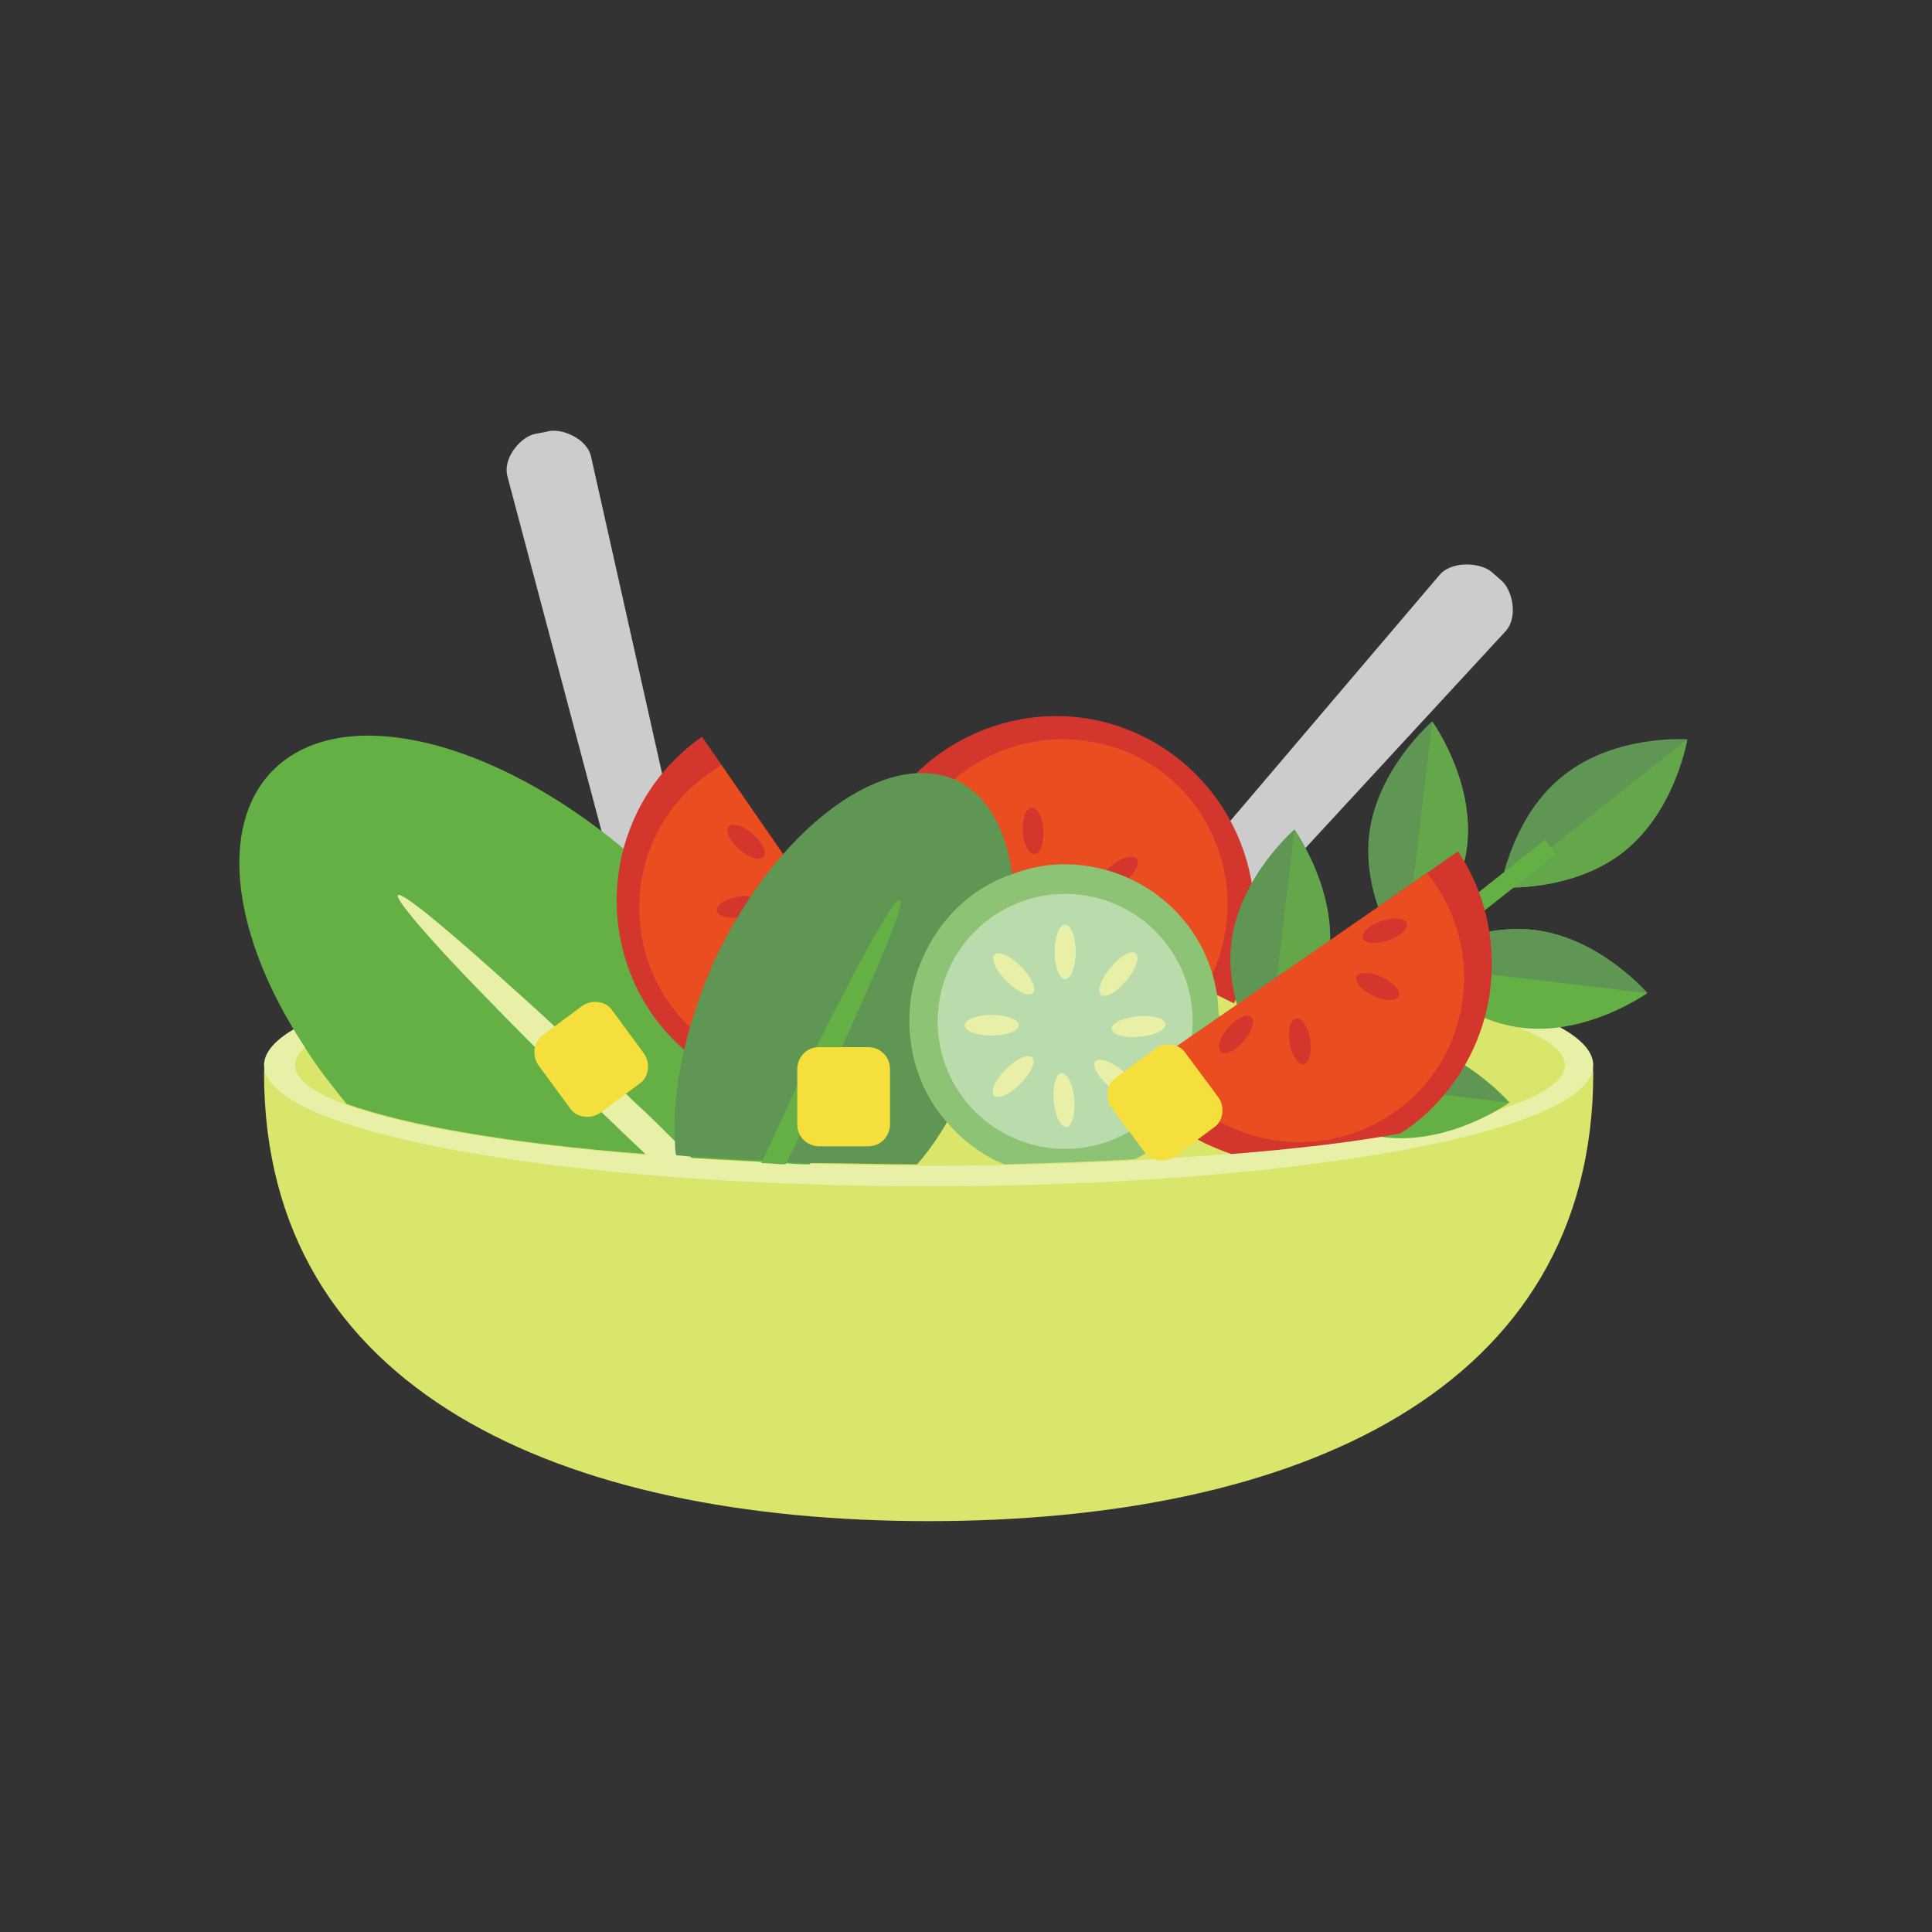 <?xml version="1.0" encoding="utf-8"?>
<!-- Generator: Adobe Illustrator 21.1.0, SVG Export Plug-In . SVG Version: 6.00 Build 0)  -->
<svg version="1.1" id="Layer_1" xmlns="http://www.w3.org/2000/svg" xmlns:xlink="http://www.w3.org/1999/xlink" x="0px" y="0px"
	 viewBox="0 0 150 150" style="enable-background:new 0 0 150 150;" xml:space="preserve">
<rect x="0" y="0" width="150" height="150" fill="#333333" stroke="none"/>
<style type="text/css">
	.st0{fill:#CCCCCC;}
	.st1{fill:#DAE56B;}
	.st2{fill:#E8F0A7;}
	.st3{fill:#64B044;}
	.st4{fill:#D3362D;}
	.st5{fill:#EA4D20;}
	.st6{fill:#5F9653;}
	.st7{fill:#8DC375;}
	.st8{fill:#BADBAC;}
	.st9{fill:#FFFFFF;}
	.st10{fill:#F5DF3C;}
	.st11{fill:#64A74A;}
</style>
<g>
	<path class="st0" d="M56.3,81.9c0.4,1.5-0.2,2.9-1.2,3.1l-1,0.2c-1,0.2-2.1-0.7-2.5-2.2L39.4,37c-0.4-1.5,1.1-3.1,2.1-3.3l1-0.2
		c1-0.3,3.1,0.5,3.4,2L56.3,81.9z"/>
	<path class="st0" d="M84.6,84c-1,1.1-2.5,1.5-3.2,0.8l-0.8-0.7c-0.8-0.7-0.6-2.2,0.4-3.3l30.8-36.2c1-1.1,3.2-0.9,4-0.2l0.8,0.7
		c0.8,0.7,1.3,2.8,0.3,3.9L84.6,84z"/>
	<path class="st1" d="M123.7,83.3c0,24.7-23.1,34.8-51.6,34.8c-28.5,0-51.6-10.1-51.6-34.8c0-5.2,23.1-9.4,51.6-9.4
		C100.6,73.9,123.7,78.1,123.7,83.3z"/>
	<path class="st2" d="M123.7,82.7c0,5.2-23.1,9.4-51.6,9.4c-28.5,0-51.6-4.2-51.6-9.4c0-5.2,23.1-9.4,51.6-9.4
		C100.6,73.3,123.7,77.5,123.7,82.7z"/>
	<path class="st1" d="M121.5,82.7c0,4.3-22.1,7.8-49.3,7.8c-27.2,0-49.3-3.5-49.3-7.8c0-4.3,22.1-7.8,49.3-7.8
		C99.4,74.9,121.5,78.4,121.5,82.7z"/>
	<g>
		<path class="st3" d="M62.9,90.4c-0.6,0-1.3,0-1.9-0.1c-0.6,0-1.3-0.1-1.9-0.1c-1.8-0.1-3.6-0.2-5.4-0.3c-0.4,0-0.9-0.1-1.3-0.1
			c-0.8-0.1-1.6-0.1-2.3-0.2c-10.3-0.8-18.5-2.2-23.2-3.9c-1.2-1.5-2.4-3-3.3-4.5c-5.5-8.4-6.7-16.9-2.5-21.3
			c5.7-5.9,19-2.1,29.9,8.3c1.8,1.8,3.5,3.6,4.9,5.5c0.4,0.5,0.7,0.9,1,1.4c2.2,3.2,3.9,6.4,4.9,9.4c0.3,0.9,0.5,1.8,0.7,2.6
			C62.8,88.3,62.9,89.4,62.9,90.4z"/>
		<path class="st2" d="M53.8,90c-0.4,0-0.9-0.1-1.3-0.1c-0.8-0.1-1.6-0.1-2.3-0.2c-0.8-0.8-1.7-1.6-2.5-2.4
			c-3.9-3.7-7.4-7.2-10.2-10.1c-4.3-4.4-6.9-7.5-6.6-7.7c0.3-0.3,3.9,2.7,9.1,7.4c2.8,2.5,6,5.5,9.3,8.7c1.1,1,2.1,2,3.1,3
			C52.8,89,53.3,89.5,53.8,90z"/>
	</g>
	<g>
		<path class="st4" d="M72.1,82.6c-7,4.8-16.6,3.1-21.5-3.9c-4.8-7-3.1-16.6,3.9-21.5L72.1,82.6z"/>
		<path class="st5" d="M69.7,81c-5.8,4-13.8,2.6-17.8-3.2c-4-5.8-2.6-13.8,3.2-17.8c0.3-0.2,0.6-0.4,0.9-0.6l14.5,21
			C70.2,80.6,70,80.8,69.7,81z"/>
		<ellipse transform="matrix(0.987 -0.163 0.163 0.987 -10.69 10.285)" class="st4" cx="57.4" cy="70.4" rx="1.8" ry="0.8"/>
		<ellipse transform="matrix(0.425 -0.905 0.905 0.425 -33.785 99.792)" class="st4" cx="61.7" cy="76.5" rx="1.8" ry="0.8"/>
		<ellipse transform="matrix(0.947 -0.321 0.321 0.947 -21.233 25.247)" class="st4" cx="66" cy="77" rx="0.8" ry="1.8"/>
		<ellipse transform="matrix(0.653 -0.757 0.757 0.653 -29.452 66.554)" class="st4" cx="58" cy="65.4" rx="0.8" ry="1.8"/>
	</g>
	<g>
		<path class="st4" d="M68.1,64.2c3.8-7.6,13.1-10.8,20.7-7c7.6,3.8,10.8,13.1,7,20.7L68.1,64.2z"/>
		<path class="st5" d="M71,64.5c3.1-6.3,10.8-8.9,17.2-5.8c6.3,3.1,8.9,10.8,5.8,17.2c-0.2,0.3-0.3,0.6-0.5,0.9L70.6,65.4
			C70.7,65.1,70.9,64.8,71,64.5z"/>
		<ellipse transform="matrix(0.785 -0.619 0.619 0.785 -23.35 68.37)" class="st4" cx="86.9" cy="67.8" rx="1.8" ry="0.8"/>
		
			<ellipse transform="matrix(0.998 -6.547195e-02 6.547195e-02 0.998 -4.053 5.39)" class="st4" cx="80.2" cy="64.5" rx="0.8" ry="1.8"/>
		<ellipse transform="matrix(0.674 -0.739 0.739 0.674 -24.035 77.827)" class="st4" cx="76.1" cy="66.1" rx="0.8" ry="1.8"/>
		<ellipse transform="matrix(0.205 -0.979 0.979 0.205 -0.322 144.441)" class="st4" cx="88.8" cy="72.4" rx="0.8" ry="1.8"/>
	</g>
	<g>
		<path class="st6" d="M78.7,70.2c0,1.3-0.1,2.7-0.3,4.1v0c0,0.2,0,0.4-0.1,0.6c-0.1,0.4-0.1,0.7-0.2,1.1c-0.2,0.9-0.4,1.9-0.7,2.8
			c-0.1,0.5-0.3,1-0.5,1.5c-0.4,1.1-0.9,2.3-1.4,3.4c-0.2,0.4-0.4,0.9-0.7,1.3c-0.4,0.7-0.7,1.4-1.2,2c-0.7,1.2-1.5,2.4-2.4,3.4
			c-2.8,0-5.5-0.1-8.2-0.1c-0.6,0-1.3,0-1.9-0.1c-0.6,0-1.3-0.1-1.9-0.1c-1.8-0.1-3.6-0.2-5.4-0.3c-0.4,0-0.9-0.1-1.3-0.1
			c-0.1-0.4-0.1-0.9-0.1-1.3c-0.2-3.8,0.8-8.5,2.8-13.2c0.1-0.3,0.3-0.7,0.5-1.1c0.1-0.1,0.1-0.3,0.2-0.4c4.9-9.8,13-15.6,18.4-13.1
			c2.4,1.2,3.8,3.8,4.3,7.3C78.7,68.7,78.7,69.5,78.7,70.2z"/>
		<path class="st3" d="M68.2,74.9c-1.3,3-3.1,7.1-5.3,11.6c-0.1,0.3-0.2,0.5-0.4,0.8c-0.5,1.1-1,2.1-1.5,3.1c-0.6,0-1.3-0.1-1.9-0.1
			c0.7-1.4,1.4-3,2.1-4.5c0.2-0.4,0.3-0.7,0.5-1.1c1.8-3.8,3.6-7.1,4.9-9.7c1.8-3.3,3-5.3,3.2-5.1C70.2,69.9,69.5,71.8,68.2,74.9z"
			/>
	</g>
	<g>
		<path class="st7" d="M94.8,79.3c0,0.5,0,1-0.1,1.5c0,0.2-0.1,0.4-0.1,0.6c-0.3,1.6-0.9,3.1-1.7,4.4c-0.4,0.6-0.8,1.2-1.4,1.7
			c-0.9,1-2.1,1.9-3.4,2.5c-3.2,0.2-6.6,0.3-10.1,0.4c-1.8-0.7-3.3-1.9-4.6-3.4c-1.8-2.1-2.8-4.8-2.8-7.8c0-1.6,0.3-3.1,0.9-4.5
			c1.3-3.2,3.8-5.7,7-6.8c1.3-0.5,2.7-0.8,4.1-0.8c5.4,0,10,3.5,11.5,8.4h0c0.3,1,0.5,2.1,0.5,3.2C94.8,79,94.8,79.2,94.8,79.3z"/>
		<circle class="st8" cx="82.7" cy="79.3" r="9.9"/>
		<ellipse class="st9" cx="82.7" cy="73.9" rx="0.8" ry="2.1"/>
		<ellipse class="st2" cx="82.7" cy="73.9" rx="0.8" ry="2.1"/>
		
			<ellipse transform="matrix(0.996 -8.962056e-02 8.962056e-02 0.996 -7.318 7.75)" class="st2" cx="82.6" cy="85.4" rx="0.8" ry="2.1"/>
		<ellipse class="st2" cx="77" cy="79.6" rx="2.1" ry="0.8"/>
		
			<ellipse transform="matrix(0.996 -8.957240e-02 8.957240e-02 0.996 -6.781 8.239)" class="st2" cx="88.4" cy="79.7" rx="2.1" ry="0.8"/>
		<ellipse transform="matrix(0.707 -0.707 0.707 0.707 -30.385 77.797)" class="st2" cx="78.7" cy="75.6" rx="0.8" ry="2.1"/>
		<ellipse transform="matrix(0.641 -0.767 0.767 0.641 -33.123 96.6)" class="st2" cx="86.7" cy="83.7" rx="0.8" ry="2.1"/>
		<ellipse transform="matrix(0.707 -0.707 0.707 0.707 -36.088 80.12)" class="st2" cx="78.7" cy="83.6" rx="2.1" ry="0.8"/>
		<ellipse transform="matrix(0.641 -0.767 0.767 0.641 -26.852 93.822)" class="st2" cx="86.9" cy="75.6" rx="2.1" ry="0.8"/>
	</g>
	<path class="st10" d="M69.1,87.3c0,0.9-0.7,1.7-1.7,1.7h-3.8c-0.9,0-1.7-0.7-1.7-1.7V83c0-0.9,0.7-1.7,1.7-1.7h3.8
		c0.9,0,1.7,0.7,1.7,1.7V87.3z"/>
	<path class="st10" d="M50,81.8c0.5,0.7,0.4,1.8-0.3,2.3l-3.1,2.3c-0.7,0.5-1.8,0.4-2.3-0.3l-2.5-3.4c-0.5-0.7-0.4-1.8,0.3-2.3
		l3.1-2.3c0.7-0.5,1.8-0.4,2.3,0.3L50,81.8z"/>
	<g>
		<g>
			<path class="st6" d="M126.1,66.1c-4,3.2-9.6,2.8-9.6,2.8s0.9-5.6,4.9-8.7c4-3.2,9.6-2.8,9.6-2.8S130.1,62.9,126.1,66.1z"/>
			<path class="st11" d="M126.1,66.1c-4,3.2-9.6,2.8-9.6,2.8L131,57.4C131,57.4,130.1,62.9,126.1,66.1z"/>
		</g>
		<g>
			<path class="st6" d="M113.9,65.7c-0.6,5.1-4.9,8.8-4.9,8.8s-3.3-4.6-2.7-9.7c0.6-5.1,4.9-8.8,4.9-8.8S114.5,60.6,113.9,65.7z"/>
			<path class="st11" d="M113.9,65.7c-0.6,5.1-4.9,8.8-4.9,8.8l2.2-18.4C111.2,56,114.5,60.6,113.9,65.7z"/>
		</g>
		<g>
			<path class="st3" d="M119.1,72.2c-5.1-0.6-9.7,2.7-9.7,2.7s3.7,4.3,8.8,4.9c5.1,0.6,9.7-2.7,9.7-2.7S124.2,72.8,119.1,72.2z"/>
			<path class="st6" d="M119.1,72.2c-5.1-0.6-9.7,2.7-9.7,2.7l18.4,2.2C127.9,77.1,124.2,72.8,119.1,72.2z"/>
		</g>
		<g>
			<path class="st6" d="M103.2,74.1c-0.6,5.1-4.9,8.8-4.9,8.8s-3.3-4.6-2.7-9.7c0.6-5.1,4.9-8.8,4.9-8.8S103.8,69,103.2,74.1z"/>
			<path class="st11" d="M103.2,74.1c-0.6,5.1-4.9,8.8-4.9,8.8l2.2-18.4C100.5,64.5,103.8,69,103.2,74.1z"/>
		</g>
		<g>
			<path class="st3" d="M108.4,80.7c-5.1-0.6-9.7,2.7-9.7,2.7s3.7,4.3,8.8,4.9c5.1,0.6,9.7-2.7,9.7-2.7S113.5,81.3,108.4,80.7z"/>
			<path class="st6" d="M108.4,80.7c-5.1-0.6-9.7,2.7-9.7,2.7l18.4,2.2C117.1,85.6,113.5,81.3,108.4,80.7z"/>
		</g>
		<g>
			
				<rect x="88.9" y="76" transform="matrix(0.785 -0.62 0.62 0.785 -24.589 82.486)" class="st3" width="35.2" height="1.4"/>
		</g>
	</g>
	<g>
		<path class="st4" d="M115.3,78.9c-0.9,3.4-3,6.6-6.1,8.8c-0.2,0.1-0.3,0.2-0.5,0.3h0c-3.7,0.7-8.2,1.2-13.1,1.6h0
			c-1.4-0.5-2.8-1.1-4-2c-0.6-0.4-1.1-0.8-1.7-1.4c-0.5-0.5-1-1-1.5-1.6c-0.2-0.3-0.4-0.5-0.6-0.8l0.1-0.1l2-1.4l2.8-1.9l2.1-1.5
			l4-2.8h0l12.1-8.4l2.3-1.6C115.8,70,116.4,74.7,115.3,78.9z"/>
		<path class="st5" d="M111.4,68.6c4,5.8,2.6,13.8-3.2,17.8c-5.8,4-13.8,2.6-17.8-3.2c-0.2-0.3-0.4-0.6-0.6-0.9l21-14.5
			C111,68,111.2,68.3,111.4,68.6z"/>
		<ellipse transform="matrix(0.987 -0.163 0.163 0.987 -11.837 17.542)" class="st4" cx="100.9" cy="80.8" rx="0.8" ry="1.8"/>
		<ellipse transform="matrix(0.425 -0.905 0.905 0.425 -7.838 140.866)" class="st4" cx="107" cy="76.6" rx="0.8" ry="1.8"/>
		
			<ellipse transform="matrix(0.947 -0.321 0.321 0.947 -17.498 38.3)" class="st4" cx="107.5" cy="72.3" rx="1.8" ry="0.8"/>
		
			<ellipse transform="matrix(0.653 -0.758 0.758 0.653 -27.528 100.569)" class="st4" cx="95.9" cy="80.3" rx="1.8" ry="0.8"/>
	</g>
	<path class="st10" d="M94.6,85.2c0.5,0.7,0.4,1.8-0.3,2.3l-3.1,2.3c-0.7,0.5-1.8,0.4-2.3-0.3L86.3,86c-0.5-0.7-0.4-1.8,0.3-2.3
		l3.1-2.3c0.7-0.5,1.8-0.4,2.3,0.3L94.6,85.2z"/>
</g>
</svg>
